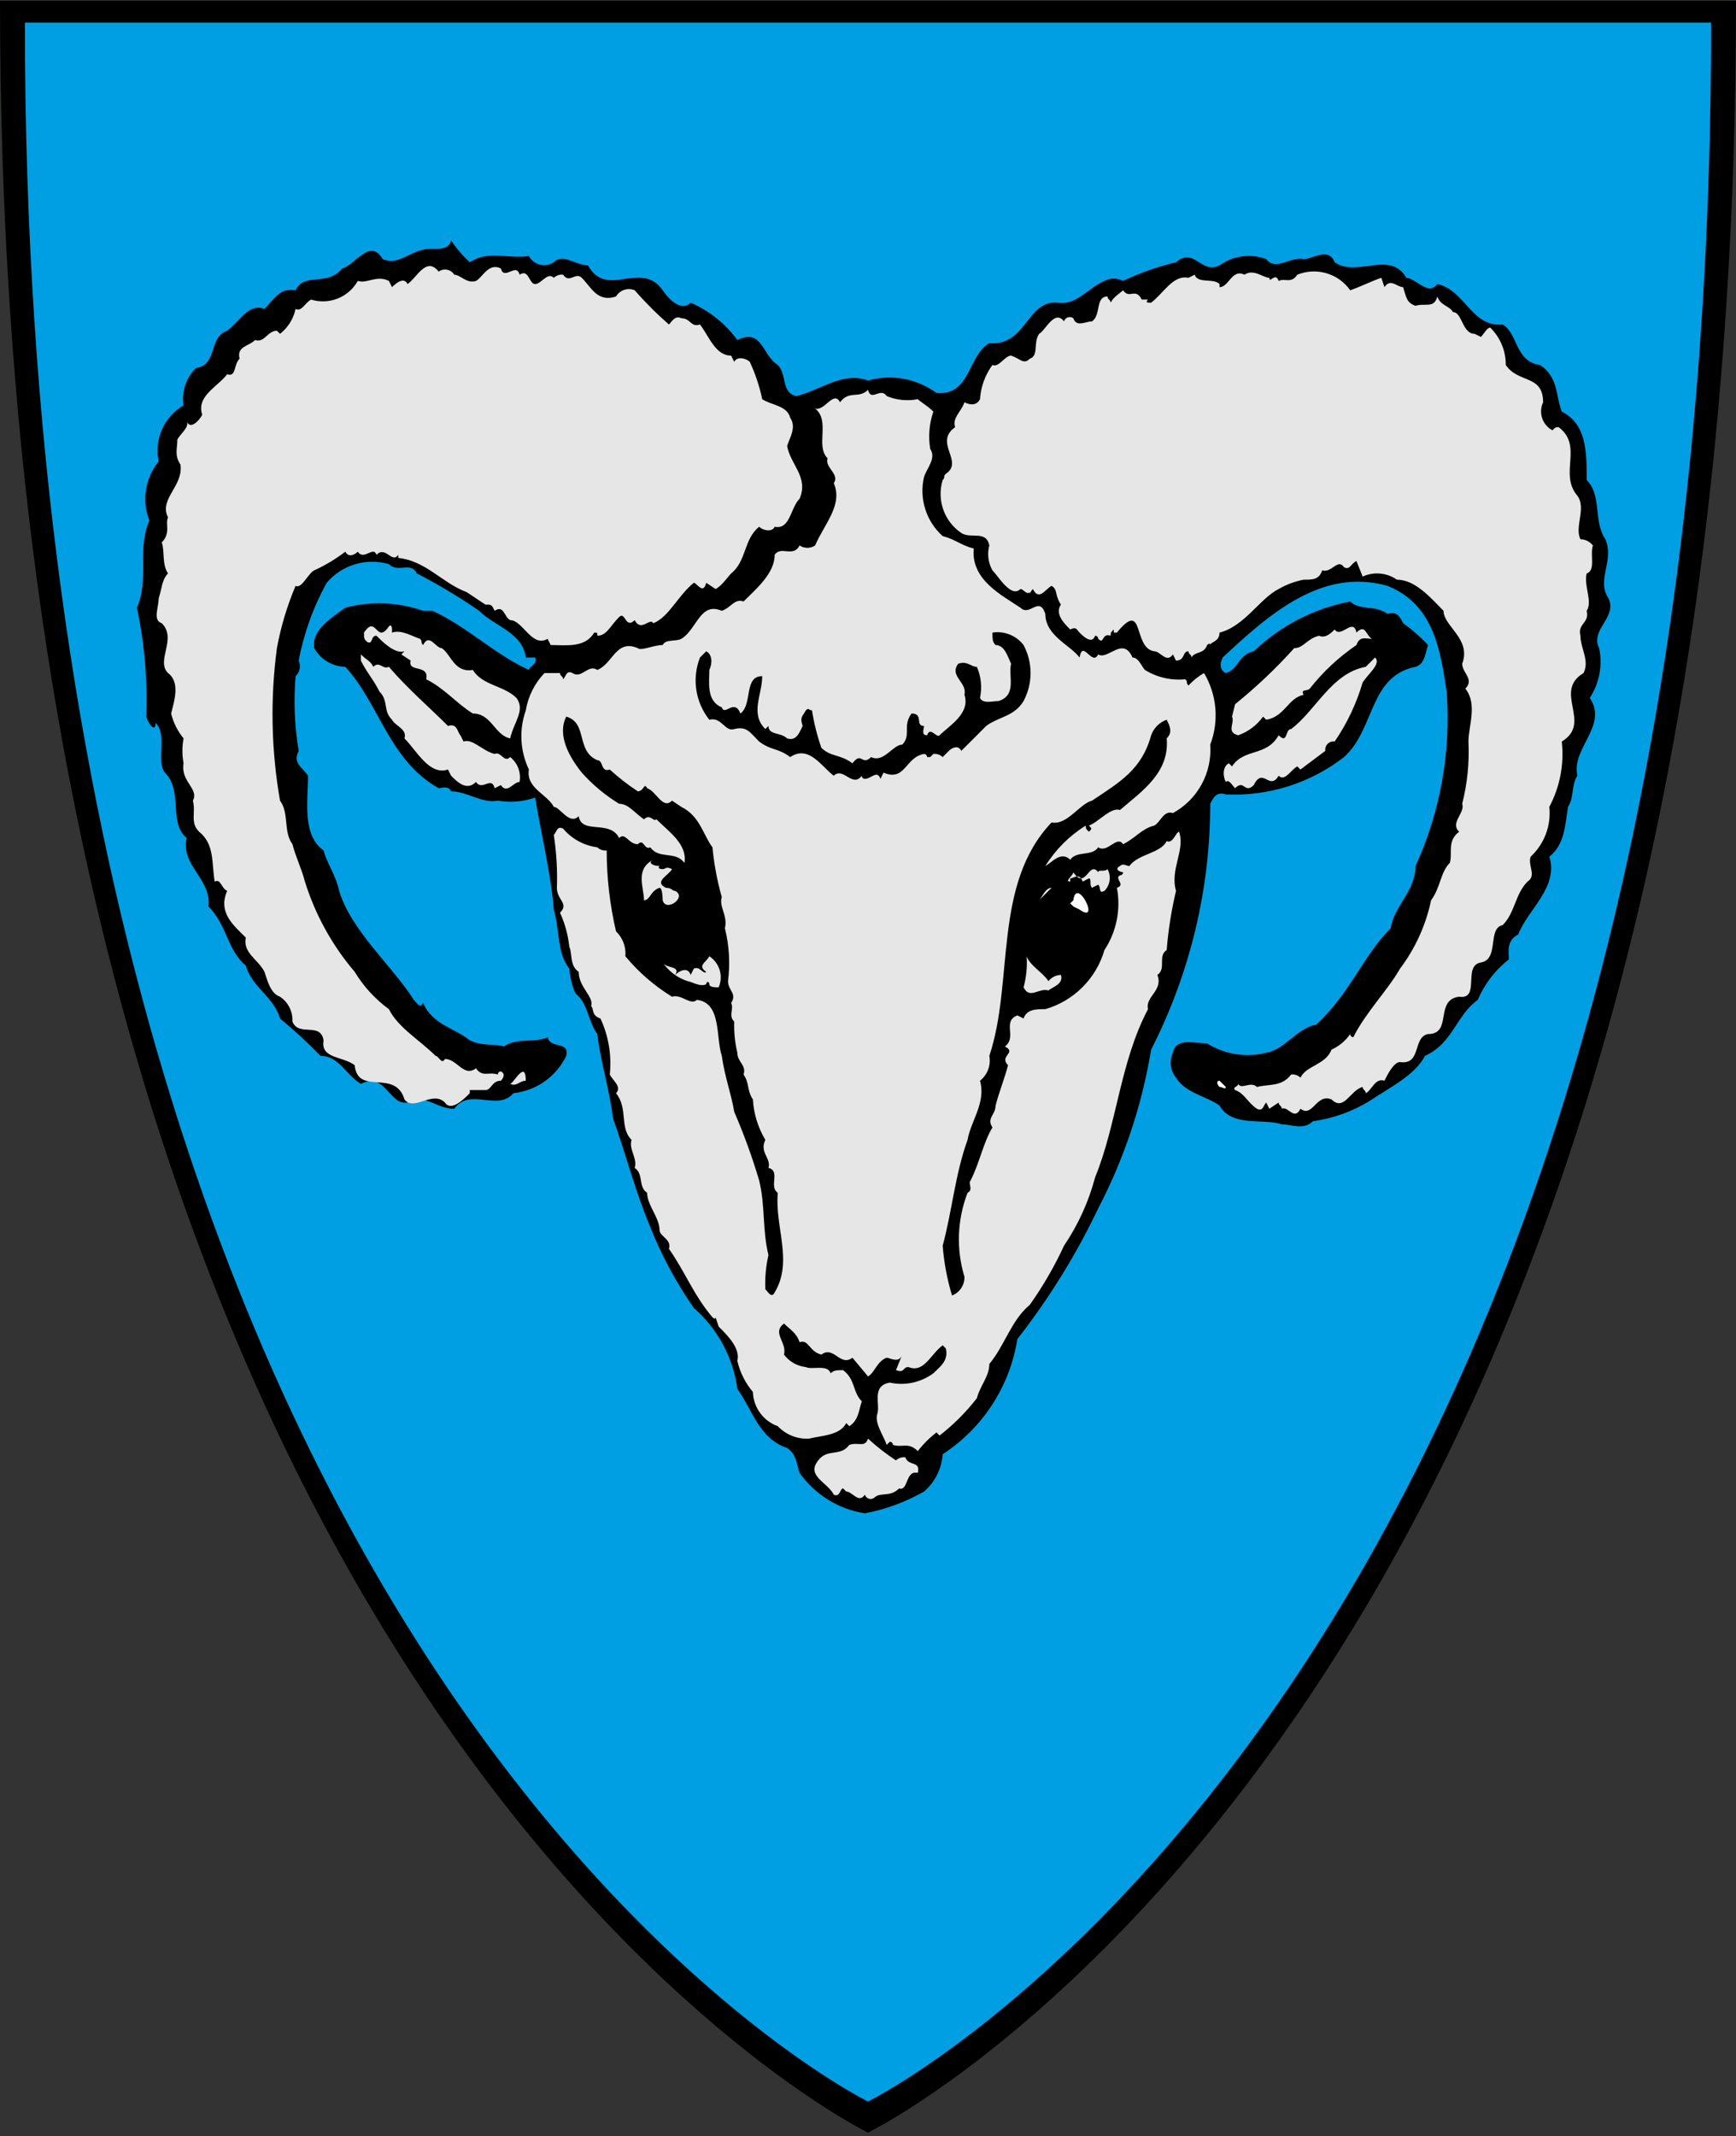 <svg width="400" height="492" viewBox="0 0 400 492" fill="none" xmlns="http://www.w3.org/2000/svg">
<rect x="0" y="0" width="400" height="492" fill="#333333" stroke="none"/>
<g clip-path="url(#clip0)">
<path d="M0 0.19C0 393.739 200 491.23 200 491.23C200 491.23 400 393.739 400 0.19H0Z" fill="black"/>
<path d="M5.733 5.208C5.733 388.721 199.999 484.061 199.999 484.061C199.999 484.061 394.264 388.721 394.264 5.208H5.733Z" fill="#009FE3"/>
<path d="M108.246 60.405C112.548 57.538 116.849 59.688 121.867 58.971C122.127 59.464 122.489 59.897 122.928 60.241C123.367 60.585 123.873 60.833 124.414 60.968C124.955 61.103 125.518 61.123 126.068 61.026C126.617 60.929 127.139 60.717 127.601 60.405C129.752 58.255 132.619 61.122 135.487 61.122C139.788 69.007 147.673 59.688 152.691 66.857C154.125 69.007 156.992 71.875 159.143 69.724C163.433 71.576 167.146 74.547 169.895 78.326C175.63 75.459 175.63 81.91 179.214 84.061C181.365 86.212 179.931 90.513 183.515 91.23C189.25 89.796 194.268 85.495 200.003 87.645C202.676 86.891 205.487 86.757 208.22 87.254C210.953 87.751 213.536 88.866 215.773 90.513C223.659 91.23 222.942 81.91 227.96 79.043C236.562 79.76 236.562 69.007 243.73 69.724C248.031 70.441 250.899 66.14 254.483 64.706C255.145 64.353 255.883 64.168 256.634 64.168C257.384 64.168 258.122 64.353 258.784 64.706C262.682 62.845 266.767 61.403 270.97 60.405C275.272 56.821 276.705 63.273 281.006 61.122C282.541 60.014 284.326 59.304 286.202 59.054C288.079 58.803 289.988 59.022 291.759 59.688C293.91 62.556 297.494 58.971 300.361 59.688C302.512 59.688 306.096 56.821 307.53 60.405C312.548 63.989 320.433 57.538 324.017 63.989C326.168 63.989 329.035 68.29 331.186 65.423C337.637 66.857 339.071 75.459 346.239 74.742C349.823 76.893 349.107 83.344 354.841 84.061C359.142 86.928 358.426 91.23 359.859 94.814C365.594 97.681 365.594 104.133 365.594 110.584C369.178 114.169 367.028 119.903 369.895 124.204C372.046 129.222 367.745 133.523 370.612 137.824C372.763 142.126 366.311 144.993 368.461 149.294C369.292 153.251 368.519 157.376 366.311 160.764C370.612 167.215 362.01 172.233 363.444 178.685C362.01 180.835 362.727 183.703 361.293 185.853C360.576 190.154 360.576 194.455 356.992 197.323C359.142 204.491 351.974 209.509 349.823 215.244C346.956 216.678 347.673 219.545 347.673 220.979C344.526 223.421 342.058 226.629 340.504 230.298C335.487 233.882 334.77 240.333 328.318 243.201C326.168 247.502 320.433 250.369 316.132 253.237C312.008 255.875 307.361 257.588 302.512 258.255C300.361 260.405 297.494 258.971 295.343 258.971C291.042 257.538 283.874 259.688 281.006 254.67C278.139 252.52 273.121 251.803 270.97 248.219C270.321 247.428 269.909 246.47 269.782 245.455C269.656 244.44 269.819 243.41 270.254 242.484C270.97 238.9 275.272 240.333 278.139 240.333C280.145 241.595 282.387 242.436 284.728 242.806C287.07 243.175 289.461 243.066 291.759 242.484C296.06 241.767 298.927 236.749 303.229 236.032C311.114 228.864 313.981 220.262 320.433 213.81C321.15 208.792 326.168 205.208 326.168 199.473C331.897 186.908 334.362 173.101 333.336 159.33C331.902 150.011 330.469 139.258 319.716 134.957C304.662 130.656 292.476 141.409 281.723 151.445C281.006 152.878 281.006 154.312 282.44 155.029C285.307 154.312 285.307 150.728 288.892 150.011C295.042 144.131 302.758 140.149 311.114 138.541C313.264 140.692 316.849 139.258 319.716 141.409C321.866 140.692 322.583 142.126 323.3 143.559C325.384 145.024 327.307 146.706 329.035 148.577C328.318 150.728 328.318 152.878 326.168 153.595C315.415 155.746 316.849 167.932 309.68 174.384C301.913 180.402 292.254 183.452 282.44 182.986C280.289 182.269 279.573 183.703 278.856 185.136C278.855 204.824 274.187 224.232 265.236 241.767C263.135 254.522 259.022 266.862 253.049 278.326C247.953 289.012 241.704 299.108 234.411 308.434C233.562 313.813 231.592 318.954 228.628 323.524C225.664 328.093 221.773 331.988 217.207 334.957C217.094 336.604 216.656 338.212 215.917 339.689C215.179 341.165 214.156 342.481 212.906 343.559C208.672 345.968 204.071 347.663 199.286 348.577C196.28 348.111 193.399 347.046 190.813 345.445C188.228 343.844 185.989 341.74 184.232 339.258C183.515 337.108 183.515 334.957 181.365 333.523C174.913 331.373 173.479 324.921 169.895 319.903C168.928 312.677 165.36 306.051 159.859 301.265C155.82 295.452 152.453 289.2 149.824 282.627C146.239 274.025 144.089 265.423 141.221 257.538C140.505 251.086 138.354 244.635 137.637 238.183C135.487 235.316 135.487 231.014 132.619 228.864C131.807 227.052 131.322 225.11 131.186 223.129C128.318 219.545 129.035 214.527 127.601 209.509C126.884 200.907 124.734 192.305 123.3 183.703C120.543 184.681 117.579 184.928 114.698 184.419C111.114 185.136 107.53 182.269 103.945 182.269C103.229 180.835 101.795 181.552 101.078 181.552C89.609 175.1 87.458 162.197 79.573 153.595C78.107 153.565 76.674 153.152 75.417 152.398C74.159 151.643 73.121 150.573 72.404 149.294C71.687 144.993 76.705 142.126 79.573 139.975C85.484 138.419 91.726 138.669 97.494 140.692H99.644C107.53 144.276 113.981 150.728 121.867 154.312C121.867 153.595 124.017 152.878 123.3 151.445H121.15C120.433 145.71 113.981 144.276 110.397 140.692C105.814 137.51 101.024 134.637 96.06 132.09C94.626 129.222 91.759 132.09 89.609 129.939C87.059 129.195 84.348 129.204 81.803 129.968C79.259 130.731 76.99 132.215 75.272 134.24C72.182 139.833 70.004 145.883 68.82 152.161C69.087 152.759 69.162 153.426 69.034 154.068C68.905 154.71 68.58 155.297 68.103 155.746C67.626 161.488 67.866 167.267 68.82 172.95C67.386 175.817 69.537 176.534 70.971 178.685C70.971 184.419 69.537 192.305 74.555 195.889C75.272 198.756 77.422 201.624 78.139 205.208C81.006 214.527 90.325 222.412 95.343 230.298C96.06 231.014 96.777 232.448 97.494 231.014C99.644 236.032 104.662 236.749 108.246 239.617C111.114 241.05 113.981 240.333 116.132 241.05C118.999 238.9 123.3 240.333 126.168 238.9C126.884 241.767 131.186 239.617 130.469 243.201C129.339 245.554 127.626 247.58 125.493 249.085C123.36 250.591 120.878 251.526 118.282 251.803C114.698 256.104 108.246 250.369 104.662 255.387C100.361 255.387 98.211 251.803 93.909 253.954C89.609 254.67 88.892 246.785 83.157 249.652C79.573 247.502 78.139 243.201 73.838 243.201C70.899 240.157 67.788 237.285 64.519 234.599C63.085 229.581 58.067 227.43 56.633 222.412C52.333 218.828 52.333 213.093 48.031 208.792C48.748 202.341 41.58 199.473 43.014 193.022C38.712 189.437 42.297 182.269 37.996 177.968C35.845 175.1 38.712 169.366 35.845 166.498C35.845 168.649 34.411 167.215 33.694 165.065C34.018 156.645 33.296 148.217 31.544 139.975C34.411 133.523 31.544 126.355 34.411 119.903C33.534 117.646 33.27 115.196 33.648 112.803C34.026 110.41 35.031 108.161 36.562 106.283C36.033 103.802 36.303 101.218 37.334 98.9C38.364 96.582 40.101 94.65 42.297 93.38C42.051 91.821 42.183 90.226 42.682 88.729C43.181 87.232 44.032 85.877 45.164 84.778C50.182 84.061 48.031 77.609 52.333 76.176C55.2 74.025 57.35 69.724 60.935 71.158C63.085 69.007 64.519 66.14 68.103 66.857C70.254 62.556 75.272 66.14 78.856 61.839C81.723 61.122 85.307 54.67 88.175 59.688C91.759 61.122 93.909 58.255 97.494 57.538C99.644 56.821 103.229 58.255 103.945 55.387C105.166 57.231 106.611 58.916 108.246 60.405V60.405Z" fill="black"/>
<path d="M104.663 63.273C106.097 63.273 107.531 65.424 109.681 64.707C111.115 63.99 112.549 60.406 115.416 61.839C116.133 64.707 119 60.406 119.717 63.273C121.868 61.839 121.868 65.424 123.301 65.424C124.735 65.424 126.169 62.556 127.602 63.99C127.885 63.718 128.224 63.512 128.596 63.388C128.968 63.264 129.364 63.225 129.753 63.273C131.187 65.424 132.62 62.556 134.054 63.99C136.204 66.141 137.638 69.725 141.939 68.291C142.362 67.573 143.03 67.031 143.821 66.768C144.612 66.504 145.471 66.536 146.24 66.857C148.686 69.662 151.321 72.297 154.126 74.743C154.842 74.026 155.559 72.592 156.993 73.309C159.144 73.309 159.144 75.46 161.294 74.743C163.445 77.61 164.878 81.911 168.463 81.911L169.179 83.345C169.896 81.911 172.047 82.628 172.764 83.345C174.039 86.096 175.001 88.981 175.631 91.947C177.782 93.381 181.366 93.381 182.083 96.248C183.516 98.398 182.083 100.549 181.366 102.7C182.083 107.001 186.384 109.868 184.233 114.886C182.083 117.037 182.083 122.054 178.498 121.338C177.782 122.771 175.631 122.054 174.914 121.338C171.33 124.205 172.047 129.223 168.463 132.09C167.746 132.807 166.312 134.958 164.878 135.675L162.728 134.241C162.011 137.108 160.577 134.241 159.86 134.241C156.276 137.108 154.126 142.126 150.541 143.56C149.825 142.126 147.674 145.71 146.24 142.843C144.09 144.994 144.09 140.692 142.656 142.126C140.506 144.277 139.789 146.427 137.638 146.427C137.638 145.71 137.638 145.71 136.921 145.71C134.771 149.295 130.47 148.578 126.885 148.578L126.169 147.144C122.584 149.295 120.434 142.843 117.566 142.843C116.133 142.126 116.133 139.259 113.982 140.692C113.265 139.259 113.265 139.259 111.832 139.259L107.531 136.391C101.796 134.241 98.212 129.223 91.76 128.506V127.789C90.326 129.94 88.893 125.639 86.742 127.789C86.025 125.639 83.875 129.223 82.441 127.072C81.724 127.789 80.29 128.506 79.574 127.072C77.35 128.765 74.946 130.208 72.405 131.373C70.972 132.09 69.538 135.675 68.104 134.958C66.147 139.564 64.704 144.372 63.803 149.295C62.249 160.971 62.491 172.817 64.52 184.42C66.67 187.287 65.237 191.589 67.387 194.456C68.104 197.323 69.538 200.191 70.255 203.058C72.636 210.69 76.538 217.762 81.724 223.847C83.758 227.207 86.438 230.131 89.609 232.449C91.76 236.75 96.778 239.617 100.362 243.201C101.079 243.201 101.796 245.352 102.513 243.918C105.38 243.918 106.814 248.219 109.681 246.069C111.115 248.219 112.549 246.786 114.699 247.502C114.699 247.312 114.775 247.13 114.909 246.996C115.043 246.861 115.226 246.786 115.416 246.786C116.85 247.502 115.416 248.936 115.416 248.936C113.265 248.936 113.265 251.087 111.832 251.087H108.247V251.804C106.814 253.237 103.946 256.105 102.513 253.954C99.645 251.087 95.344 256.105 93.194 253.237C91.043 246.069 82.441 252.52 81.724 245.352C78.857 243.201 73.839 243.918 74.556 239.617C73.839 235.316 68.821 238.9 67.387 235.316C67.444 234.194 67.21 233.076 66.708 232.072C66.205 231.067 65.452 230.209 64.52 229.581C62.369 228.864 61.653 225.997 60.936 223.847C59.502 220.979 55.918 219.545 56.635 215.961C53.767 213.094 50.183 210.226 52.334 205.209C50.9 204.492 50.9 202.341 49.466 203.058C48.749 198.757 49.466 194.456 45.882 191.589C43.731 189.438 45.165 187.287 44.448 184.42C45.882 181.553 41.581 180.119 42.298 175.818C41.939 173.923 41.939 171.978 42.298 170.083C40.923 168.411 39.943 166.451 39.43 164.348C40.147 161.481 41.581 157.18 38.713 155.029C35.846 152.162 40.864 147.144 37.28 143.56C35.129 142.843 36.563 139.976 36.563 137.825C37.28 135.675 37.28 133.524 38.713 132.09C37.28 129.94 37.997 127.072 37.28 124.922C39.43 122.771 37.997 120.621 38.713 119.187C36.563 114.886 42.298 112.019 41.581 107.001C40.147 104.85 40.864 103.416 40.864 101.266C41.581 99.832 43.731 98.398 43.014 96.965C43.731 99.115 45.882 96.965 46.599 95.531C45.165 91.23 50.183 89.079 52.334 86.212C54.484 86.929 53.767 84.062 55.201 82.628C54.484 79.76 57.351 79.76 58.785 78.327C60.936 79.044 61.653 76.176 63.803 76.176L64.52 76.893C66.354 75.465 67.624 73.433 68.104 71.158C69.538 71.875 70.255 69.725 71.688 69.008C73.702 69.629 75.868 69.541 77.825 68.758C79.782 67.976 81.411 66.546 82.441 64.707C84.591 65.424 86.742 63.273 89.609 64.707L90.326 66.141C91.76 64.707 93.194 63.99 93.91 65.424C96.061 63.99 98.212 58.972 101.079 62.556C101.357 62.356 101.674 62.215 102.009 62.142C102.344 62.069 102.691 62.066 103.027 62.133C103.364 62.201 103.683 62.337 103.964 62.533C104.246 62.729 104.484 62.981 104.663 63.273Z" fill="#E6E6E6"/>
<path d="M311.109 66.857C313.26 66.14 316.127 64.706 318.278 63.989L318.995 66.14C320.428 63.989 321.862 66.14 323.296 66.14C324.013 68.29 324.013 69.724 326.163 70.441C328.314 69.724 330.464 71.158 331.181 68.29C331.898 70.441 334.048 70.441 334.765 71.875C336.916 71.875 336.916 76.893 339.783 76.893L341.217 77.609C341.934 76.893 342.651 75.459 343.367 75.459C344.514 76.577 345.423 77.915 346.039 79.394C346.655 80.872 346.965 82.46 346.952 84.061C349.819 88.362 355.554 86.212 355.554 92.663C355.014 93.809 354.936 95.118 355.337 96.32C355.737 97.521 356.585 98.522 357.704 99.115C358.421 98.398 358.421 98.398 359.138 98.398C364.873 102.699 359.138 109.151 363.439 114.169C365.59 117.036 362.722 121.337 364.156 124.204C364.71 124.215 365.256 124.349 365.752 124.597C366.248 124.845 366.682 125.201 367.023 125.638C366.306 127.789 367.74 131.373 365.59 132.09C364.873 134.957 367.023 138.541 365.59 140.692C366.306 143.559 363.439 143.559 364.156 146.427C364.156 149.294 366.307 152.161 364.873 155.029C357.704 159.33 367.023 166.498 359.855 170.799C360.439 175.992 359.439 181.239 356.987 185.853C357.211 187.968 356.939 190.105 356.192 192.096C355.445 194.087 354.245 195.876 352.686 197.323C351.97 199.473 354.12 201.624 351.97 203.057C349.102 205.925 349.102 210.226 346.235 213.093C342.651 213.81 345.518 220.979 341.217 221.695C336.916 222.412 341.217 230.298 336.199 229.581C330.464 230.298 334.765 238.183 329.031 238.183C325.446 238.9 327.597 245.351 322.579 244.635C321.145 244.635 319.712 247.502 318.995 248.936C316.844 248.219 316.127 251.086 314.694 251.803C314.694 251.086 313.977 251.086 313.977 250.369C311.109 251.086 309.676 256.104 306.808 253.237C303.224 251.803 302.507 257.538 299.64 255.387C298.206 258.255 296.772 254.67 295.339 255.387C295.339 254.67 294.622 254.67 294.622 253.954L292.471 255.387L291.755 253.954C291.038 254.67 291.038 256.104 289.604 255.387C287.453 253.954 286.737 251.803 284.586 251.086C283.869 250.369 285.303 250.369 285.303 249.652C286.02 251.086 288.17 248.936 289.604 250.369C292.471 249.652 295.339 250.369 297.489 247.502C297.879 247.454 298.274 247.493 298.646 247.617C299.018 247.741 299.357 247.947 299.64 248.219C301.074 245.351 305.375 245.351 306.808 241.767C308.539 240.982 310.025 239.744 311.109 238.183C311.109 238.373 311.185 238.555 311.319 238.69C311.454 238.824 311.636 238.9 311.826 238.9C314.694 233.165 319.712 228.147 322.579 223.129C326.101 218.464 328.549 213.079 329.747 207.359C331.898 204.491 331.898 200.907 334.048 198.756C334.765 196.606 333.332 193.738 336.199 191.588C334.048 189.437 337.633 187.287 336.916 185.136C338.101 180.455 338.584 175.623 338.35 170.799C338.35 167.215 340.5 162.197 337.633 158.613C339.783 156.462 336.916 155.029 336.916 152.878C339.066 147.143 332.615 144.276 332.615 140.692C329.747 137.824 326.163 133.523 321.862 133.523C320.725 132.726 319.398 132.24 318.015 132.115C316.632 131.989 315.239 132.227 313.977 132.807L312.543 129.222C311.109 129.939 311.109 131.373 309.676 130.656C308.242 128.506 306.808 132.09 304.658 131.373C303.941 133.523 302.507 133.523 300.357 133.523C298.34 133.921 296.403 134.647 294.622 135.674C290.321 137.824 286.737 144.276 281.002 145.71C281.002 147.86 278.851 147.86 278.851 148.577C278.851 147.86 278.134 148.577 278.134 148.577C277.418 150.728 275.267 150.011 274.55 151.445C274.55 150.728 273.833 150.728 273.833 150.011C272.4 150.011 273.117 152.161 270.966 152.161L270.249 150.728C268.815 152.878 267.382 150.011 265.948 150.011C260.93 149.294 263.798 137.824 257.346 145.71H256.629V144.993C255.912 145.71 255.912 145.71 255.912 146.427C253.762 145.71 254.479 148.577 253.045 147.143C253.045 146.953 252.969 146.771 252.835 146.637C252.7 146.502 252.518 146.427 252.328 146.427C251.611 148.577 249.461 146.427 248.744 145.71C248.027 144.993 248.027 144.276 246.593 144.993C245.16 143.559 243.009 141.409 244.443 139.258C243.009 137.108 243.726 135.674 242.292 134.957C240.858 135.674 239.425 138.541 237.991 135.674C237.274 136.391 237.274 137.108 237.274 136.391C236.557 137.108 235.841 135.674 235.124 135.674C232.973 137.824 230.106 132.807 228.672 131.373C227.689 129.63 227.432 127.57 227.955 125.638C227.238 122.054 223.654 124.204 221.504 122.771C219.578 121.467 218.121 119.579 217.347 117.386C216.572 115.192 216.522 112.809 217.203 110.584C217.919 109.867 217.203 109.868 217.919 109.151C222.22 106.283 215.052 101.982 220.07 98.398C219.353 96.247 221.504 94.814 222.22 92.663C223.654 93.38 225.088 93.38 225.805 91.946C225.994 89.099 226.988 86.365 228.672 84.061C230.106 84.778 231.539 81.91 232.973 81.91C235.124 82.627 235.841 84.061 237.274 82.627C239.425 81.91 237.991 79.043 239.425 76.893C240.858 76.176 243.009 71.158 245.16 74.025C245.222 73.811 245.335 73.615 245.489 73.454C245.644 73.293 245.835 73.172 246.046 73.102C246.258 73.031 246.484 73.013 246.704 73.049C246.924 73.085 247.132 73.174 247.31 73.308C248.027 75.459 250.177 74.025 251.611 74.025C253.762 72.591 252.328 68.29 255.195 68.29C255.195 69.007 255.912 69.007 255.912 69.724C256.629 68.29 258.063 67.574 258.78 66.857C260.213 69.007 261.647 66.14 263.081 69.007H264.514C263.798 69.724 264.514 69.724 265.231 69.724C268.099 67.574 270.249 63.273 273.833 63.989L275.267 63.273C275.984 65.423 279.568 63.989 281.002 65.423V66.14C283.152 66.14 283.869 61.839 286.737 63.273C288.887 61.839 291.038 63.989 292.471 63.989C292.471 65.423 293.905 62.556 294.622 64.706C296.056 63.989 297.489 65.423 298.923 63.273C301.061 62.407 303.428 62.289 305.641 62.94C307.854 63.591 309.781 64.971 311.109 66.857Z" fill="#E6E6E6"/>
<path d="M204.304 91.23C206.57 92.173 209.065 92.423 211.472 91.947C212.189 92.663 213.623 93.38 215.057 94.814C214.109 97.578 213.863 100.534 214.34 103.416C215.774 105.567 213.623 107.717 212.906 109.868C212.336 112.315 212.435 114.871 213.191 117.267C213.948 119.663 215.335 121.812 217.207 123.488C220.075 124.205 221.508 125.638 224.376 126.355C223.659 133.524 230.827 137.108 235.128 139.975C237.279 142.126 239.429 137.108 240.863 141.409C240.863 146.427 246.598 148.578 248.748 151.445C249.465 147.144 251.616 153.595 253.049 150.728C255.2 152.162 258.784 146.427 260.935 151.445C262.368 151.445 263.085 153.595 263.802 154.312C266.589 156.032 269.863 156.788 273.121 156.463C273.838 157.18 273.121 157.18 273.838 157.897C274.885 156.77 276.093 155.803 277.422 155.029C278.891 157.491 279.782 160.253 280.031 163.108C280.279 165.964 279.877 168.838 278.856 171.517C279.086 174.693 278.397 177.87 276.872 180.666C275.347 183.462 273.049 185.761 270.254 187.287C268.103 186.57 267.386 189.438 265.953 190.155C263.085 190.871 261.652 193.022 258.784 194.456C257.351 192.305 255.2 196.606 253.049 195.172C251.616 197.323 248.032 195.889 246.598 198.04C244.447 195.889 242.297 198.757 240.863 199.474C243.211 195.692 246.4 192.503 250.182 190.155C250.182 190.871 250.182 190.871 250.899 191.588C251.616 190.871 251.616 190.871 250.899 190.155C253.049 189.438 255.917 185.853 258.067 186.57C263.085 182.269 269.537 177.968 268.82 170.083C270.254 168.649 269.537 167.216 268.82 165.782C267.993 166.074 267.242 166.548 266.622 167.168C266.002 167.788 265.529 168.539 265.236 169.366C263.085 177.251 258.067 180.119 251.616 184.42C248.748 185.137 245.881 190.155 242.297 189.438C228.677 203.775 233.695 225.997 227.96 243.201C228.156 244.262 228.059 245.357 227.68 246.367C227.301 247.377 226.655 248.265 225.809 248.936C227.243 253.954 223.659 258.255 222.942 262.556C220.075 270.441 219.358 279.043 217.207 286.929C217.51 290.818 218.231 294.663 219.358 298.398C220.223 298.068 220.964 297.476 221.478 296.706C221.992 295.935 222.253 295.023 222.225 294.097C220.296 287.747 220.548 280.933 222.942 274.742C224.376 274.026 222.942 272.592 223.659 271.875C225.809 267.574 226.526 263.273 228.677 259.689C227.243 257.538 229.394 256.821 229.394 254.671C230.11 251.803 231.544 248.219 232.261 245.352C230.11 243.201 234.411 242.484 231.544 241.051C234.411 238.9 230.827 235.316 234.412 233.882L235.845 234.599C236.562 232.448 238.713 232.448 240.863 232.448C244.096 231.508 247.04 229.767 249.421 227.386C251.802 225.005 253.543 222.062 254.483 218.828C257.266 214.604 258.294 209.461 257.351 204.491C259.501 203.775 256.634 202.341 258.067 201.624C258.258 201.624 258.44 201.549 258.574 201.414C258.709 201.28 258.784 201.097 258.784 200.907C258.067 200.907 256.634 200.19 258.067 199.474C258.784 198.757 259.501 199.474 260.218 199.474C262.368 196.606 267.386 196.606 268.82 193.739C270.254 194.456 270.971 191.588 271.687 191.588C273.121 195.889 269.537 200.19 270.971 205.208C269.905 209.686 269.186 214.24 268.82 218.828C266.67 220.262 268.82 223.129 266.67 224.563C268.103 228.147 263.802 229.581 264.519 232.448C258.067 244.635 257.351 258.972 252.333 271.158C250.853 276.783 248.429 282.115 245.164 286.929C242.965 291.704 240.325 296.264 237.279 300.549C232.978 304.133 231.544 309.868 227.96 314.169C227.96 317.036 225.809 319.187 225.092 322.054C222.595 325.269 219.705 328.159 216.49 330.656L215.774 329.94C214.166 331.188 212.721 332.633 211.472 334.241C209.322 332.09 207.888 333.524 205.738 332.807C205.738 332.617 205.662 332.434 205.528 332.3C205.393 332.166 205.211 332.09 205.021 332.09L204.304 332.807C203.587 330.656 201.437 327.789 202.153 325.638C202.87 323.488 200.72 319.187 205.021 318.47C206.75 318.846 208.54 318.849 210.271 318.478C212.002 318.107 213.633 317.371 215.057 316.319C216.49 314.886 218.641 313.452 217.924 310.585L217.207 309.868C214.34 312.018 212.906 316.319 209.322 314.886C207.888 314.886 208.605 316.319 206.455 315.603L207.888 312.018C207.171 314.169 205.021 312.735 204.304 312.735C202.153 313.452 201.437 316.319 200.003 317.036L196.419 312.735C193.551 314.886 192.118 309.868 189.25 312.018C186.383 311.302 186.383 308.434 184.232 309.151C183.515 307 182.082 306.284 180.648 304.85C177.781 307 181.365 309.151 180.648 312.018C181.243 312.815 181.996 313.48 182.859 313.973C183.722 314.467 184.678 314.777 185.666 314.886C187.1 315.603 190.684 314.169 191.401 316.319C192.118 315.603 192.834 315.603 194.268 315.603C197.136 317.753 196.419 320.621 198.569 322.771C197.852 324.922 197.852 327.072 195.702 328.506L194.985 327.789C193.551 330.656 189.25 330.656 186.383 331.373C185.052 331.443 183.721 331.223 182.483 330.727C181.246 330.232 180.13 329.474 179.214 328.506C177.576 327.921 176.152 326.856 175.129 325.449C174.106 324.042 173.531 322.359 173.48 320.621C171.727 318.553 170.497 316.095 169.895 313.452C170.612 310.585 167.745 307.717 165.594 305.567L164.877 303.416C164.877 304.133 164.161 303.416 164.161 303.416C159.86 298.398 157.709 292.664 154.125 287.646C154.842 285.495 151.974 284.778 151.974 283.345C151.974 280.477 149.107 277.61 149.107 274.742C146.956 273.309 148.39 270.441 146.239 269.008C146.956 266.857 144.806 264.707 145.523 262.556C142.655 259.689 144.806 255.388 141.938 251.803C143.372 250.37 141.222 248.936 140.505 247.502C140.968 243.086 140.224 238.627 138.354 234.599C136.204 233.882 136.92 232.448 136.204 231.732C136.92 229.581 133.336 227.431 133.336 223.846C131.186 222.413 131.903 219.545 131.186 218.112C130.899 215.384 130.173 212.721 129.035 210.226C131.186 208.076 128.318 207.359 128.318 204.491C128.459 200.416 128.219 196.336 127.601 192.305C128.318 191.588 128.318 190.155 129.752 190.871C131.754 193.236 134.566 194.769 137.637 195.172C137.92 195.445 138.259 195.65 138.631 195.774C139.003 195.898 139.399 195.938 139.788 195.889C139.795 202.163 140.516 208.416 141.938 214.527C142.705 215.26 143.296 216.156 143.669 217.149C144.041 218.142 144.185 219.206 144.089 220.262C147.14 223.935 150.773 227.083 154.842 229.581C156.992 228.864 159.143 231.732 160.576 230.298C166.311 231.015 164.877 238.9 166.311 243.201C167.028 248.219 168.462 251.803 169.179 256.104C171.405 261.241 173.32 266.508 174.913 271.875C176.347 277.61 175.63 283.345 177.064 289.079C176.47 291.663 176.229 294.316 176.347 296.965C177.064 297.681 177.781 299.115 178.498 297.681C182.799 290.513 178.498 282.628 179.214 274.742C177.064 273.309 179.931 269.724 177.064 269.008C177.781 266.857 174.913 265.423 176.347 262.556C174.649 259.728 173.665 256.53 173.48 253.237C172.046 251.086 172.763 249.653 171.329 247.502C172.046 245.352 169.895 244.635 169.895 242.484C169.336 240.138 169.095 237.727 169.179 235.316C167.745 233.882 169.179 232.448 168.462 231.015C169.895 228.864 167.745 228.147 167.745 225.997C168.269 221.926 168.026 217.792 167.028 213.81C167.745 210.943 165.594 208.793 166.311 206.642C165.249 202.892 164.53 199.053 164.161 195.172C162.01 192.305 161.293 188.004 156.992 185.853L154.842 184.42C152.691 186.57 151.257 182.269 149.107 181.552C148.39 180.119 148.39 182.269 146.956 182.269C144.674 180.774 142.516 179.095 140.505 177.251C138.354 177.968 139.071 175.101 137.637 175.101C132.619 172.95 135.487 166.499 130.469 165.065C128.318 169.366 131.186 174.384 134.053 177.968C136.551 180.769 139.45 183.185 142.655 185.137C144.806 185.137 146.239 187.287 148.39 188.721C149.824 187.287 150.541 189.438 151.257 188.721C154.125 191.588 158.426 194.456 157.709 198.757C155.558 195.889 151.974 198.04 149.824 195.172C148.39 195.889 148.39 193.022 146.956 194.456C144.806 194.456 144.089 191.588 142.655 193.022C140.505 188.721 134.053 192.305 133.336 188.004C131.186 190.155 129.035 185.853 127.601 185.853C126.168 182.986 121.15 181.552 121.867 177.251C120.858 175.14 120.276 172.85 120.153 170.513C120.03 168.176 120.368 165.837 121.15 163.631C121.689 160.398 123.187 157.401 125.451 155.029H129.035C129.035 155.746 129.752 155.746 129.752 156.463C130.469 155.746 130.469 154.312 131.903 155.029C134.053 156.463 135.487 152.879 137.637 154.312C141.222 152.879 141.938 147.144 146.956 149.294C147.673 150.011 150.541 148.578 152.691 148.578C153.408 147.144 155.558 147.861 156.992 147.144C160.576 144.993 161.293 138.542 166.311 140.692C168.462 139.975 169.179 137.825 171.329 138.542C174.196 135.674 178.498 132.09 178.498 127.789C179.931 125.638 182.799 128.506 184.232 125.638C184.761 125.997 185.386 126.188 186.024 126.188C186.663 126.188 187.287 125.997 187.817 125.638C189.967 120.621 194.268 116.319 192.118 111.302C193.551 109.151 189.967 107.717 190.684 105.567C187.817 102.699 191.401 96.965 187.817 94.097C189.967 94.814 192.118 89.796 193.551 92.663C195.702 89.796 197.852 91.947 200.003 89.796C200.72 92.663 202.87 89.079 204.304 91.23Z" fill="#E6E6E6"/>
<path d="M89.607 144.277C90.324 143.56 90.324 144.993 90.324 144.993V145.71C92.474 144.993 94.625 146.427 96.775 147.144C97.492 147.861 96.775 147.861 97.492 148.578C98.926 145.71 100.36 149.295 101.793 149.295C103.944 150.728 104.661 155.029 108.962 154.312C111.112 157.897 116.13 157.897 118.998 160.764C121.148 163.631 118.281 166.499 117.564 170.083C113.98 169.366 113.263 164.348 108.962 164.348C105.377 162.198 102.51 158.614 98.209 156.463C98.926 152.879 93.908 155.029 94.625 152.162L92.474 150.728L93.191 150.011C91.04 150.728 88.173 147.861 86.74 146.427C85.306 146.427 86.023 148.578 84.589 147.861C83.872 147.144 83.872 147.144 83.872 145.71C86.74 141.409 86.74 148.578 89.607 144.277Z" fill="#E6E6E6"/>
<path d="M312.545 145.711C314.696 143.56 314.696 146.428 316.13 147.144C314.696 147.144 313.262 146.428 312.545 148.578C308.469 151.354 304.843 154.739 301.793 158.614C301.076 159.331 299.642 158.614 300.359 160.048C296.775 160.764 296.058 165.066 291.757 165.782L291.04 165.066C289.603 167.042 287.605 168.54 285.305 169.367C282.438 168.65 284.588 166.499 283.871 165.066L284.588 162.198C289.461 158.262 294.015 153.948 298.208 149.295C300.359 149.295 301.076 147.144 303.943 146.428C305.377 147.144 306.811 145.711 307.527 144.994C308.961 147.144 311.828 142.126 312.545 145.711Z" fill="#E6E6E6"/>
<path d="M235.84 148.577C236.901 150.562 237.456 152.778 237.456 155.029C237.456 157.279 236.901 159.495 235.84 161.48C233.69 165.065 230.106 165.065 227.238 167.215L221.504 172.95C220.787 171.516 219.353 172.233 218.636 172.95L217.202 174.384C216.92 174.111 216.58 173.906 216.208 173.782C215.836 173.658 215.441 173.618 215.052 173.667L214.335 174.384H213.618C213.618 174.289 213.6 174.196 213.564 174.109C213.528 174.022 213.475 173.943 213.408 173.877C213.342 173.81 213.263 173.757 213.176 173.721C213.089 173.685 212.996 173.667 212.901 173.667C208.6 174.384 208.6 180.118 203.582 177.968L202.866 179.401C202.149 177.251 200.715 179.401 199.281 179.401C199.091 179.401 198.909 179.326 198.774 179.192C198.64 179.057 198.565 178.875 198.565 178.685C196.414 181.552 194.263 176.534 192.113 178.685C189.245 176.534 186.378 171.516 182.077 174.384C179.21 172.233 177.776 172.95 174.909 170.799C172.758 168.649 172.041 167.215 169.174 167.932C167.023 168.649 166.306 165.065 163.439 165.781C161.854 163.791 160.82 161.418 160.443 158.901C160.065 156.384 160.357 153.813 161.289 151.444L162.722 150.011C164.156 150.728 164.156 152.878 163.439 154.312C163.439 157.179 162.722 161.48 166.306 162.914C167.023 165.065 169.174 160.763 170.608 164.348C173.475 162.197 171.324 155.746 175.625 155.746C175.625 160.047 172.758 164.348 176.342 167.932L177.059 167.215C177.059 169.366 179.927 168.649 181.36 170.082C183.511 170.799 184.228 168.649 184.944 167.215C184.228 165.065 184.944 165.065 185.661 163.631C186.378 162.914 186.378 163.631 187.095 163.631C187.556 166.556 188.276 169.435 189.246 172.233C191.396 174.384 193.547 173.667 196.414 175.817C198.564 172.95 198.565 176.534 200.715 174.384C203.582 175.817 205.733 171.516 207.883 171.516C210.034 169.366 207.883 167.215 210.034 164.348C212.901 164.348 210.751 167.215 212.901 167.215C212.901 167.932 212.185 169.366 213.618 169.366C214.335 167.215 215.769 170.082 216.486 169.366C218.636 167.215 223.654 164.348 222.22 160.047C222.937 157.179 218.636 155.746 220.787 152.878C222.937 152.161 223.654 153.595 225.088 153.595C226.069 155.851 226.319 158.358 225.805 160.763C226.521 162.197 228.672 161.48 230.106 161.48C234.407 160.047 232.256 155.746 232.973 152.878C232.256 151.444 231.539 148.577 229.389 148.577C228.672 147.86 228.672 147.143 228.672 145.71C230.014 145.498 231.389 145.653 232.651 146.158C233.912 146.662 235.014 147.498 235.84 148.577Z" fill="black"/>
<path d="M313.976 157.179C312.563 162.034 310.385 166.631 307.524 170.8C307.232 170.758 306.934 170.784 306.654 170.877C306.374 170.971 306.12 171.128 305.911 171.337C305.702 171.545 305.545 171.8 305.452 172.08C305.358 172.36 305.332 172.658 305.374 172.95L299.639 177.251L298.922 176.534C297.488 177.251 296.055 180.119 294.621 178.685C292.471 182.269 291.037 176.534 288.886 180.835C286.736 182.986 286.736 179.402 284.585 181.552C283.868 180.835 283.152 179.402 282.435 180.119C281.718 178.685 281.718 176.534 283.152 175.817L283.868 176.534C286.736 172.233 291.754 174.384 294.621 169.366C296.772 171.516 296.055 167.932 297.488 167.932C303.223 163.631 306.807 155.029 314.693 153.595L316.843 151.445C318.277 152.878 315.41 155.029 313.976 157.179Z" fill="#E6E6E6"/>
<path d="M86.019 153.595C87.452 152.162 88.169 154.312 89.603 153.595C93.904 158.613 98.922 162.914 103.223 167.215C105.374 166.499 105.374 168.649 106.09 169.366L106.807 170.8C108.958 170.083 111.108 172.95 113.976 173.667C115.409 172.95 116.126 175.818 117.56 174.384C118.405 175.055 119.052 175.943 119.431 176.953C119.81 177.963 119.906 179.058 119.711 180.119C118.277 180.119 116.843 182.986 115.409 180.836L113.976 181.552C113.259 178.685 111.108 182.269 109.675 180.119C107.524 182.269 105.374 180.119 103.94 178.685L103.223 177.251C98.922 178.685 96.055 172.95 93.187 170.083C93.904 167.932 91.037 167.215 90.32 165.782C88.169 163.631 89.603 161.481 87.452 159.33C86.019 156.463 84.585 155.029 83.151 152.162V150.728C84.585 152.162 85.302 152.162 86.019 153.595Z" fill="#E6E6E6"/>
<path d="M151.971 199.473C151.255 200.19 152.688 200.19 152.688 200.19C153.405 200.19 153.405 199.473 154.839 200.19C154.122 201.624 150.538 203.058 153.405 204.491C154.839 204.491 154.839 205.208 155.556 205.208C158.423 206.642 153.405 210.226 152.688 207.359C152.688 207.359 152.688 204.491 151.971 204.491C149.821 205.208 149.821 207.359 148.387 207.359C148.387 204.491 146.237 200.19 150.538 198.04C149.104 198.757 150.538 199.473 151.971 199.473Z" fill="#E6E6E6"/>
<path d="M253.045 200.908C253.045 200.191 254.479 200.908 255.196 200.191C255.632 200.993 255.798 201.914 255.669 202.818C255.539 203.722 255.122 204.561 254.479 205.209C253.045 205.925 253.762 204.492 253.045 203.775L251.611 204.492C250.894 203.775 251.611 202.341 250.894 202.341L249.461 203.058C248.744 200.908 247.31 202.341 246.593 202.341V203.058C245.16 203.058 247.31 201.624 247.31 200.908C250.178 205.209 250.894 198.04 253.045 200.908Z" fill="#E6E6E6"/>
<path d="M239.43 207.359C240.147 206.642 240.863 204.491 242.297 204.491L239.43 207.359Z" fill="#E6E6E6"/>
<path d="M247.314 207.359L246.598 208.075L247.314 208.792L248.748 209.509C253.766 213.093 248.031 201.624 247.314 207.359Z" fill="white"/>
<path d="M241.579 225.996C241.921 225.559 242.355 225.204 242.851 224.956C243.347 224.708 243.892 224.573 244.447 224.563C245.164 226.713 242.296 227.43 241.579 228.147C239.429 227.43 237.278 230.298 235.845 227.43C236.474 225.096 236.716 222.674 236.562 220.262C237.278 222.412 240.146 223.846 241.579 225.996Z" fill="#E6E6E6"/>
<path d="M165.59 227.43C164.873 227.43 163.439 227.43 163.439 226.713C163.439 225.996 162.722 225.996 162.722 226.713C161.289 227.43 159.138 225.996 158.421 225.996C156.088 225.233 154.072 223.721 152.687 221.695C153.403 223.129 156.988 222.412 155.554 224.563C156.271 223.846 158.421 222.412 159.138 224.563L159.855 223.129C161.289 222.412 162.006 224.563 162.722 223.846C160.572 222.412 162.722 221.695 163.439 220.262C164.585 221.011 165.43 222.142 165.823 223.453C166.217 224.765 166.134 226.174 165.59 227.43V227.43Z" fill="#E6E6E6"/>
<path d="M121.15 248.936C119.716 248.936 118.999 250.37 117.565 249.653C118.282 249.653 121.15 243.918 121.15 248.936Z" fill="#E6E6E6"/>
<path d="M282.437 250.369C282.437 251.086 281.72 250.369 281.003 250.369C280.287 249.652 280.287 248.936 281.003 248.936L282.437 250.369Z" fill="white"/>
<path d="M206.452 336.391C206.735 336.119 207.074 335.913 207.446 335.789C207.818 335.665 208.214 335.626 208.603 335.674C209.32 337.825 212.187 336.391 211.47 339.258C208.603 338.541 209.32 343.559 207.169 342.842C205.019 344.993 202.868 343.559 201.434 344.993C201.256 345.127 201.048 345.216 200.828 345.252C200.608 345.288 200.382 345.27 200.171 345.2C199.959 345.129 199.768 345.008 199.613 344.847C199.459 344.686 199.346 344.49 199.284 344.276C197.85 346.427 196.416 343.559 194.983 343.559L194.266 342.842C193.549 342.842 193.549 344.993 192.115 344.276C190.682 341.409 185.664 339.975 188.531 336.391C190.682 333.523 193.549 335.674 195.7 332.807C197.85 332.09 199.284 333.523 200.001 331.373C202.012 333.217 204.17 334.895 206.452 336.391V336.391Z" fill="#E6E6E6"/>
</g>
<defs>
<clipPath id="clip0">
<rect y="0.19" width="400" height="491.04" fill="white"/>
</clipPath>
</defs>
</svg>
